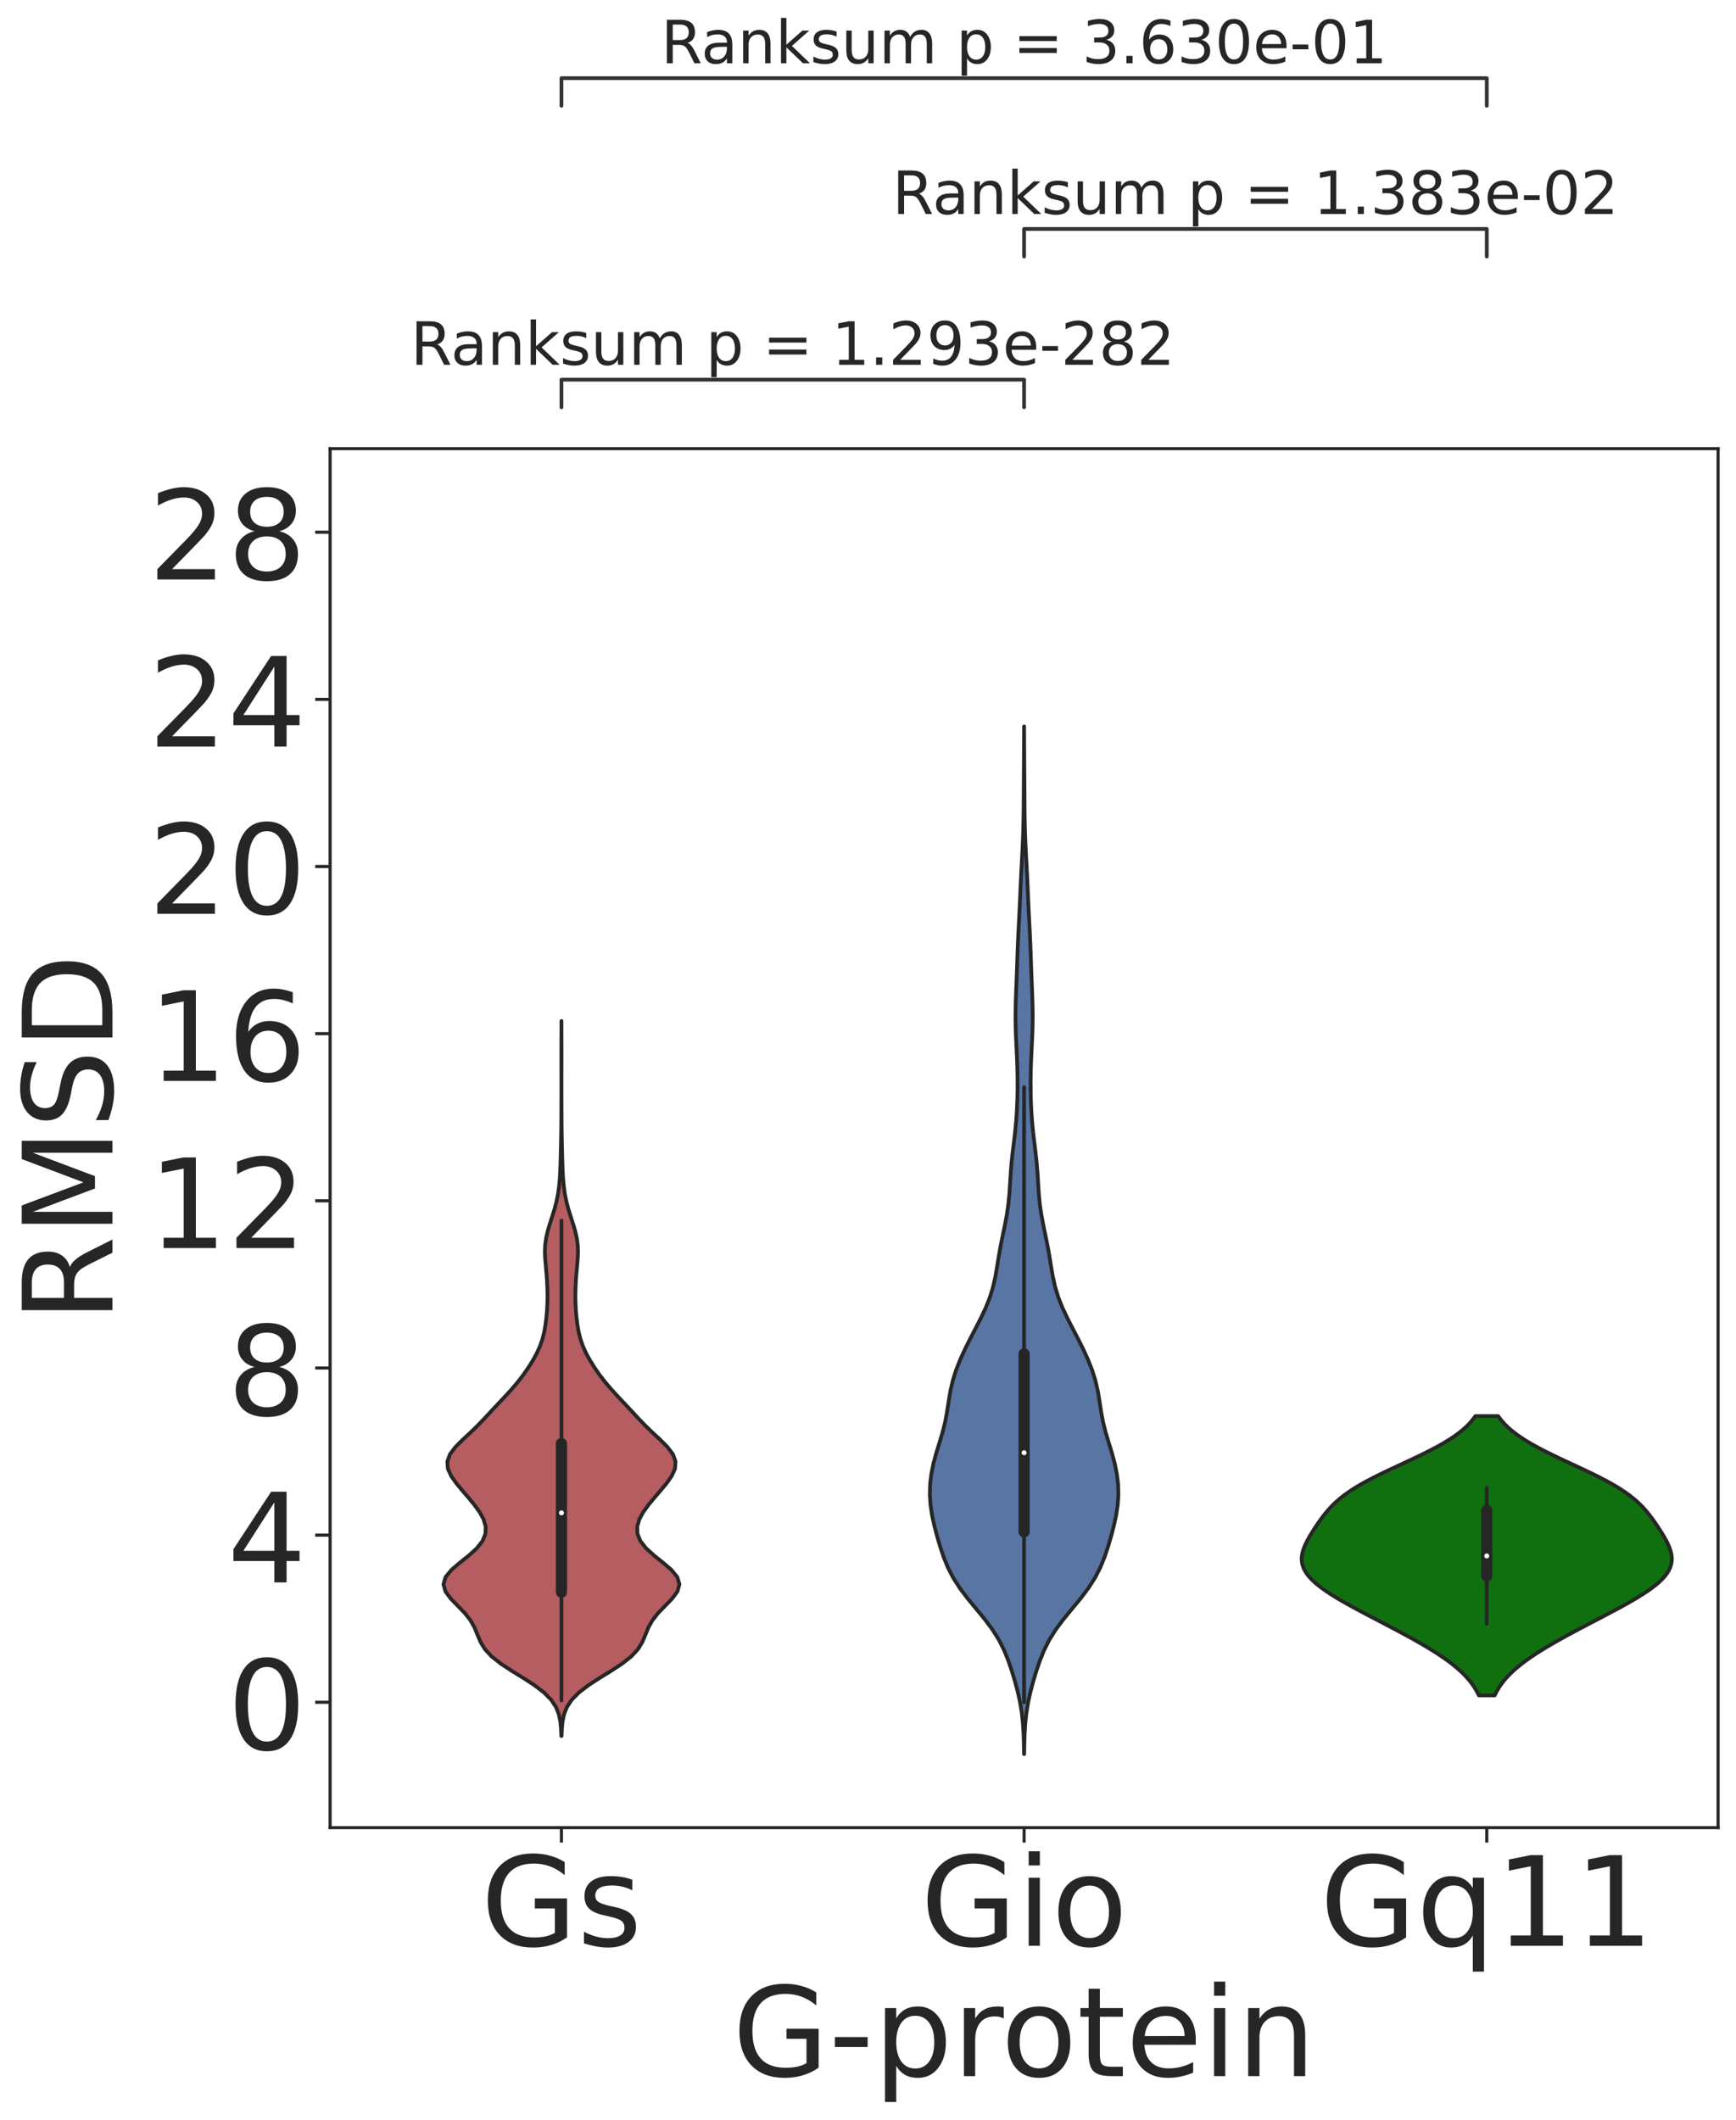 <?xml version="1.0" encoding="utf-8" standalone="no"?>
<!DOCTYPE svg PUBLIC "-//W3C//DTD SVG 1.1//EN"
  "http://www.w3.org/Graphics/SVG/1.1/DTD/svg11.dtd">
<!-- Created with matplotlib (https://matplotlib.org/) -->
<svg height="852.245pt" version="1.1" viewBox="0 0 697.916 852.245" width="697.916pt" xmlns="http://www.w3.org/2000/svg" xmlns:xlink="http://www.w3.org/1999/xlink">
 <defs>
  <style type="text/css">
*{stroke-linecap:butt;stroke-linejoin:round;}
  </style>
 </defs>
 <g id="figure_1">
  <g id="patch_1">
   <path d="M 0 852.245 
L 697.916 852.245 
L 697.916 0 
L 0 0 
z
" style="fill:#ffffff;"/>
  </g>
  <g id="axes_1">
   <g id="patch_2">
    <path d="M 132.716 734.764 
L 690.716 734.764 
L 690.716 180.363 
L 132.716 180.363 
z
" style="fill:#ffffff;"/>
   </g>
   <g id="matplotlib.axis_1">
    <g id="xtick_1">
     <g id="line2d_1">
      <defs>
       <path d="M 0 0 
L 0 6 
" id="m91e4496b83" style="stroke:#262626;stroke-width:1.25;"/>
      </defs>
      <g>
       <use style="fill:#262626;stroke:#262626;stroke-width:1.25;" x="225.716" xlink:href="#m91e4496b83" y="734.764"/>
      </g>
     </g>
     <g id="text_1">
      <!-- Gs -->
      <defs>
       <path d="M 59.516 10.406 
L 59.516 29.984 
L 43.406 29.984 
L 43.406 38.094 
L 69.281 38.094 
L 69.281 6.781 
Q 63.578 2.734 56.688 0.656 
Q 49.812 -1.422 42 -1.422 
Q 24.906 -1.422 15.25 8.562 
Q 5.609 18.562 5.609 36.375 
Q 5.609 54.25 15.25 64.234 
Q 24.906 74.219 42 74.219 
Q 49.125 74.219 55.547 72.453 
Q 61.969 70.703 67.391 67.281 
L 67.391 56.781 
Q 61.922 61.422 55.766 63.766 
Q 49.609 66.109 42.828 66.109 
Q 29.438 66.109 22.719 58.641 
Q 16.016 51.172 16.016 36.375 
Q 16.016 21.625 22.719 14.156 
Q 29.438 6.688 42.828 6.688 
Q 48.047 6.688 52.141 7.594 
Q 56.25 8.5 59.516 10.406 
z
" id="DejaVuSans-71"/>
       <path d="M 44.281 53.078 
L 44.281 44.578 
Q 40.484 46.531 36.375 47.5 
Q 32.281 48.484 27.875 48.484 
Q 21.188 48.484 17.844 46.438 
Q 14.5 44.391 14.5 40.281 
Q 14.5 37.156 16.891 35.375 
Q 19.281 33.594 26.516 31.984 
L 29.594 31.297 
Q 39.156 29.25 43.188 25.516 
Q 47.219 21.781 47.219 15.094 
Q 47.219 7.469 41.188 3.016 
Q 35.156 -1.422 24.609 -1.422 
Q 20.219 -1.422 15.453 -0.562 
Q 10.688 0.297 5.422 2 
L 5.422 11.281 
Q 10.406 8.688 15.234 7.391 
Q 20.062 6.109 24.812 6.109 
Q 31.156 6.109 34.562 8.281 
Q 37.984 10.453 37.984 14.406 
Q 37.984 18.062 35.516 20.016 
Q 33.062 21.969 24.703 23.781 
L 21.578 24.516 
Q 13.234 26.266 9.516 29.906 
Q 5.812 33.547 5.812 39.891 
Q 5.812 47.609 11.281 51.797 
Q 16.75 56 26.812 56 
Q 31.781 56 36.172 55.266 
Q 40.578 54.547 44.281 53.078 
z
" id="DejaVuSans-115"/>
      </defs>
      <g style="fill:#262626;" transform="translate(193.321 782.256)scale(0.5 -0.5)">
       <use xlink:href="#DejaVuSans-71"/>
       <use x="77.49" xlink:href="#DejaVuSans-115"/>
      </g>
     </g>
    </g>
    <g id="xtick_2">
     <g id="line2d_2">
      <g>
       <use style="fill:#262626;stroke:#262626;stroke-width:1.25;" x="411.716" xlink:href="#m91e4496b83" y="734.764"/>
      </g>
     </g>
     <g id="text_2">
      <!-- Gio -->
      <defs>
       <path d="M 9.422 54.688 
L 18.406 54.688 
L 18.406 0 
L 9.422 0 
z
M 9.422 75.984 
L 18.406 75.984 
L 18.406 64.594 
L 9.422 64.594 
z
" id="DejaVuSans-105"/>
       <path d="M 30.609 48.391 
Q 23.391 48.391 19.188 42.75 
Q 14.984 37.109 14.984 27.297 
Q 14.984 17.484 19.156 11.844 
Q 23.344 6.203 30.609 6.203 
Q 37.797 6.203 41.984 11.859 
Q 46.188 17.531 46.188 27.297 
Q 46.188 37.016 41.984 42.703 
Q 37.797 48.391 30.609 48.391 
z
M 30.609 56 
Q 42.328 56 49.016 48.375 
Q 55.719 40.766 55.719 27.297 
Q 55.719 13.875 49.016 6.219 
Q 42.328 -1.422 30.609 -1.422 
Q 18.844 -1.422 12.172 6.219 
Q 5.516 13.875 5.516 27.297 
Q 5.516 40.766 12.172 48.375 
Q 18.844 56 30.609 56 
z
" id="DejaVuSans-111"/>
      </defs>
      <g style="fill:#262626;" transform="translate(370.102 782.256)scale(0.5 -0.5)">
       <use xlink:href="#DejaVuSans-71"/>
       <use x="77.49" xlink:href="#DejaVuSans-105"/>
       <use x="105.273" xlink:href="#DejaVuSans-111"/>
      </g>
     </g>
    </g>
    <g id="xtick_3">
     <g id="line2d_3">
      <g>
       <use style="fill:#262626;stroke:#262626;stroke-width:1.25;" x="597.716" xlink:href="#m91e4496b83" y="734.764"/>
      </g>
     </g>
     <g id="text_3">
      <!-- Gq11 -->
      <defs>
       <path d="M 14.797 27.297 
Q 14.797 17.391 18.875 11.75 
Q 22.953 6.109 30.078 6.109 
Q 37.203 6.109 41.297 11.75 
Q 45.406 17.391 45.406 27.297 
Q 45.406 37.203 41.297 42.844 
Q 37.203 48.484 30.078 48.484 
Q 22.953 48.484 18.875 42.844 
Q 14.797 37.203 14.797 27.297 
z
M 45.406 8.203 
Q 42.578 3.328 38.25 0.953 
Q 33.938 -1.422 27.875 -1.422 
Q 17.969 -1.422 11.734 6.484 
Q 5.516 14.406 5.516 27.297 
Q 5.516 40.188 11.734 48.094 
Q 17.969 56 27.875 56 
Q 33.938 56 38.25 53.625 
Q 42.578 51.266 45.406 46.391 
L 45.406 54.688 
L 54.391 54.688 
L 54.391 -20.797 
L 45.406 -20.797 
z
" id="DejaVuSans-113"/>
       <path d="M 12.406 8.297 
L 28.516 8.297 
L 28.516 63.922 
L 10.984 60.406 
L 10.984 69.391 
L 28.422 72.906 
L 38.281 72.906 
L 38.281 8.297 
L 54.391 8.297 
L 54.391 0 
L 12.406 0 
z
" id="DejaVuSans-49"/>
      </defs>
      <g style="fill:#262626;" transform="translate(530.661 782.256)scale(0.5 -0.5)">
       <use xlink:href="#DejaVuSans-71"/>
       <use x="77.49" xlink:href="#DejaVuSans-113"/>
       <use x="140.967" xlink:href="#DejaVuSans-49"/>
       <use x="204.59" xlink:href="#DejaVuSans-49"/>
      </g>
     </g>
    </g>
    <g id="text_4">
     <!-- G-protein -->
     <defs>
      <path d="M 4.891 31.391 
L 31.203 31.391 
L 31.203 23.391 
L 4.891 23.391 
z
" id="DejaVuSans-45"/>
      <path d="M 18.109 8.203 
L 18.109 -20.797 
L 9.078 -20.797 
L 9.078 54.688 
L 18.109 54.688 
L 18.109 46.391 
Q 20.953 51.266 25.266 53.625 
Q 29.594 56 35.594 56 
Q 45.562 56 51.781 48.094 
Q 58.016 40.188 58.016 27.297 
Q 58.016 14.406 51.781 6.484 
Q 45.562 -1.422 35.594 -1.422 
Q 29.594 -1.422 25.266 0.953 
Q 20.953 3.328 18.109 8.203 
z
M 48.688 27.297 
Q 48.688 37.203 44.609 42.844 
Q 40.531 48.484 33.406 48.484 
Q 26.266 48.484 22.188 42.844 
Q 18.109 37.203 18.109 27.297 
Q 18.109 17.391 22.188 11.75 
Q 26.266 6.109 33.406 6.109 
Q 40.531 6.109 44.609 11.75 
Q 48.688 17.391 48.688 27.297 
z
" id="DejaVuSans-112"/>
      <path d="M 41.109 46.297 
Q 39.594 47.172 37.812 47.578 
Q 36.031 48 33.891 48 
Q 26.266 48 22.188 43.047 
Q 18.109 38.094 18.109 28.812 
L 18.109 0 
L 9.078 0 
L 9.078 54.688 
L 18.109 54.688 
L 18.109 46.188 
Q 20.953 51.172 25.484 53.578 
Q 30.031 56 36.531 56 
Q 37.453 56 38.578 55.875 
Q 39.703 55.766 41.062 55.516 
z
" id="DejaVuSans-114"/>
      <path d="M 18.312 70.219 
L 18.312 54.688 
L 36.812 54.688 
L 36.812 47.703 
L 18.312 47.703 
L 18.312 18.016 
Q 18.312 11.328 20.141 9.422 
Q 21.969 7.516 27.594 7.516 
L 36.812 7.516 
L 36.812 0 
L 27.594 0 
Q 17.188 0 13.234 3.875 
Q 9.281 7.766 9.281 18.016 
L 9.281 47.703 
L 2.688 47.703 
L 2.688 54.688 
L 9.281 54.688 
L 9.281 70.219 
z
" id="DejaVuSans-116"/>
      <path d="M 56.203 29.594 
L 56.203 25.203 
L 14.891 25.203 
Q 15.484 15.922 20.484 11.062 
Q 25.484 6.203 34.422 6.203 
Q 39.594 6.203 44.453 7.469 
Q 49.312 8.734 54.109 11.281 
L 54.109 2.781 
Q 49.266 0.734 44.188 -0.344 
Q 39.109 -1.422 33.891 -1.422 
Q 20.797 -1.422 13.156 6.188 
Q 5.516 13.812 5.516 26.812 
Q 5.516 40.234 12.766 48.109 
Q 20.016 56 32.328 56 
Q 43.359 56 49.781 48.891 
Q 56.203 41.797 56.203 29.594 
z
M 47.219 32.234 
Q 47.125 39.594 43.094 43.984 
Q 39.062 48.391 32.422 48.391 
Q 24.906 48.391 20.391 44.141 
Q 15.875 39.891 15.188 32.172 
z
" id="DejaVuSans-101"/>
      <path d="M 54.891 33.016 
L 54.891 0 
L 45.906 0 
L 45.906 32.719 
Q 45.906 40.484 42.875 44.328 
Q 39.844 48.188 33.797 48.188 
Q 26.516 48.188 22.312 43.547 
Q 18.109 38.922 18.109 30.906 
L 18.109 0 
L 9.078 0 
L 9.078 54.688 
L 18.109 54.688 
L 18.109 46.188 
Q 21.344 51.125 25.703 53.562 
Q 30.078 56 35.797 56 
Q 45.219 56 50.047 50.172 
Q 54.891 44.344 54.891 33.016 
z
" id="DejaVuSans-110"/>
     </defs>
     <g style="fill:#262626;" transform="translate(294.47 834.646)scale(0.5 -0.5)">
      <use xlink:href="#DejaVuSans-71"/>
      <use x="77.49" xlink:href="#DejaVuSans-45"/>
      <use x="113.574" xlink:href="#DejaVuSans-112"/>
      <use x="177.051" xlink:href="#DejaVuSans-114"/>
      <use x="215.914" xlink:href="#DejaVuSans-111"/>
      <use x="277.096" xlink:href="#DejaVuSans-116"/>
      <use x="316.305" xlink:href="#DejaVuSans-101"/>
      <use x="377.828" xlink:href="#DejaVuSans-105"/>
      <use x="405.611" xlink:href="#DejaVuSans-110"/>
     </g>
    </g>
   </g>
   <g id="matplotlib.axis_2">
    <g id="ytick_1">
     <g id="line2d_4">
      <defs>
       <path d="M 0 0 
L -6 0 
" id="m9c757f2144" style="stroke:#262626;stroke-width:1.25;"/>
      </defs>
      <g>
       <use style="fill:#262626;stroke:#262626;stroke-width:1.25;" x="132.716" xlink:href="#m9c757f2144" y="684.364"/>
      </g>
     </g>
     <g id="text_5">
      <!-- 0 -->
      <defs>
       <path d="M 31.781 66.406 
Q 24.172 66.406 20.328 58.906 
Q 16.5 51.422 16.5 36.375 
Q 16.5 21.391 20.328 13.891 
Q 24.172 6.391 31.781 6.391 
Q 39.453 6.391 43.281 13.891 
Q 47.125 21.391 47.125 36.375 
Q 47.125 51.422 43.281 58.906 
Q 39.453 66.406 31.781 66.406 
z
M 31.781 74.219 
Q 44.047 74.219 50.516 64.516 
Q 56.984 54.828 56.984 36.375 
Q 56.984 17.969 50.516 8.266 
Q 44.047 -1.422 31.781 -1.422 
Q 19.531 -1.422 13.062 8.266 
Q 6.594 17.969 6.594 36.375 
Q 6.594 54.828 13.062 64.516 
Q 19.531 74.219 31.781 74.219 
z
" id="DejaVuSans-48"/>
      </defs>
      <g style="fill:#262626;" transform="translate(91.403 703.36)scale(0.5 -0.5)">
       <use xlink:href="#DejaVuSans-48"/>
      </g>
     </g>
    </g>
    <g id="ytick_2">
     <g id="line2d_5">
      <g>
       <use style="fill:#262626;stroke:#262626;stroke-width:1.25;" x="132.716" xlink:href="#m9c757f2144" y="617.163"/>
      </g>
     </g>
     <g id="text_6">
      <!-- 4 -->
      <defs>
       <path d="M 37.797 64.312 
L 12.891 25.391 
L 37.797 25.391 
z
M 35.203 72.906 
L 47.609 72.906 
L 47.609 25.391 
L 58.016 25.391 
L 58.016 17.188 
L 47.609 17.188 
L 47.609 0 
L 37.797 0 
L 37.797 17.188 
L 4.891 17.188 
L 4.891 26.703 
z
" id="DejaVuSans-52"/>
      </defs>
      <g style="fill:#262626;" transform="translate(91.403 636.16)scale(0.5 -0.5)">
       <use xlink:href="#DejaVuSans-52"/>
      </g>
     </g>
    </g>
    <g id="ytick_3">
     <g id="line2d_6">
      <g>
       <use style="fill:#262626;stroke:#262626;stroke-width:1.25;" x="132.716" xlink:href="#m9c757f2144" y="549.963"/>
      </g>
     </g>
     <g id="text_7">
      <!-- 8 -->
      <defs>
       <path d="M 31.781 34.625 
Q 24.75 34.625 20.719 30.859 
Q 16.703 27.094 16.703 20.516 
Q 16.703 13.922 20.719 10.156 
Q 24.75 6.391 31.781 6.391 
Q 38.812 6.391 42.859 10.172 
Q 46.922 13.969 46.922 20.516 
Q 46.922 27.094 42.891 30.859 
Q 38.875 34.625 31.781 34.625 
z
M 21.922 38.812 
Q 15.578 40.375 12.031 44.719 
Q 8.5 49.078 8.5 55.328 
Q 8.5 64.062 14.719 69.141 
Q 20.953 74.219 31.781 74.219 
Q 42.672 74.219 48.875 69.141 
Q 55.078 64.062 55.078 55.328 
Q 55.078 49.078 51.531 44.719 
Q 48 40.375 41.703 38.812 
Q 48.828 37.156 52.797 32.312 
Q 56.781 27.484 56.781 20.516 
Q 56.781 9.906 50.312 4.234 
Q 43.844 -1.422 31.781 -1.422 
Q 19.734 -1.422 13.25 4.234 
Q 6.781 9.906 6.781 20.516 
Q 6.781 27.484 10.781 32.312 
Q 14.797 37.156 21.922 38.812 
z
M 18.312 54.391 
Q 18.312 48.734 21.844 45.562 
Q 25.391 42.391 31.781 42.391 
Q 38.141 42.391 41.719 45.562 
Q 45.312 48.734 45.312 54.391 
Q 45.312 60.062 41.719 63.234 
Q 38.141 66.406 31.781 66.406 
Q 25.391 66.406 21.844 63.234 
Q 18.312 60.062 18.312 54.391 
z
" id="DejaVuSans-56"/>
      </defs>
      <g style="fill:#262626;" transform="translate(91.403 568.96)scale(0.5 -0.5)">
       <use xlink:href="#DejaVuSans-56"/>
      </g>
     </g>
    </g>
    <g id="ytick_4">
     <g id="line2d_7">
      <g>
       <use style="fill:#262626;stroke:#262626;stroke-width:1.25;" x="132.716" xlink:href="#m9c757f2144" y="482.764"/>
      </g>
     </g>
     <g id="text_8">
      <!-- 12 -->
      <defs>
       <path d="M 19.188 8.297 
L 53.609 8.297 
L 53.609 0 
L 7.328 0 
L 7.328 8.297 
Q 12.938 14.109 22.625 23.891 
Q 32.328 33.688 34.812 36.531 
Q 39.547 41.844 41.422 45.531 
Q 43.312 49.219 43.312 52.781 
Q 43.312 58.594 39.234 62.25 
Q 35.156 65.922 28.609 65.922 
Q 23.969 65.922 18.812 64.312 
Q 13.672 62.703 7.812 59.422 
L 7.812 69.391 
Q 13.766 71.781 18.938 73 
Q 24.125 74.219 28.422 74.219 
Q 39.75 74.219 46.484 68.547 
Q 53.219 62.891 53.219 53.422 
Q 53.219 48.922 51.531 44.891 
Q 49.859 40.875 45.406 35.406 
Q 44.188 33.984 37.641 27.219 
Q 31.109 20.453 19.188 8.297 
z
" id="DejaVuSans-50"/>
      </defs>
      <g style="fill:#262626;" transform="translate(59.591 501.76)scale(0.5 -0.5)">
       <use xlink:href="#DejaVuSans-49"/>
       <use x="63.623" xlink:href="#DejaVuSans-50"/>
      </g>
     </g>
    </g>
    <g id="ytick_5">
     <g id="line2d_8">
      <g>
       <use style="fill:#262626;stroke:#262626;stroke-width:1.25;" x="132.716" xlink:href="#m9c757f2144" y="415.563"/>
      </g>
     </g>
     <g id="text_9">
      <!-- 16 -->
      <defs>
       <path d="M 33.016 40.375 
Q 26.375 40.375 22.484 35.828 
Q 18.609 31.297 18.609 23.391 
Q 18.609 15.531 22.484 10.953 
Q 26.375 6.391 33.016 6.391 
Q 39.656 6.391 43.531 10.953 
Q 47.406 15.531 47.406 23.391 
Q 47.406 31.297 43.531 35.828 
Q 39.656 40.375 33.016 40.375 
z
M 52.594 71.297 
L 52.594 62.312 
Q 48.875 64.062 45.094 64.984 
Q 41.312 65.922 37.594 65.922 
Q 27.828 65.922 22.672 59.328 
Q 17.531 52.734 16.797 39.406 
Q 19.672 43.656 24.016 45.922 
Q 28.375 48.188 33.594 48.188 
Q 44.578 48.188 50.953 41.516 
Q 57.328 34.859 57.328 23.391 
Q 57.328 12.156 50.688 5.359 
Q 44.047 -1.422 33.016 -1.422 
Q 20.359 -1.422 13.672 8.266 
Q 6.984 17.969 6.984 36.375 
Q 6.984 53.656 15.188 63.938 
Q 23.391 74.219 37.203 74.219 
Q 40.922 74.219 44.703 73.484 
Q 48.484 72.75 52.594 71.297 
z
" id="DejaVuSans-54"/>
      </defs>
      <g style="fill:#262626;" transform="translate(59.591 434.56)scale(0.5 -0.5)">
       <use xlink:href="#DejaVuSans-49"/>
       <use x="63.623" xlink:href="#DejaVuSans-54"/>
      </g>
     </g>
    </g>
    <g id="ytick_6">
     <g id="line2d_9">
      <g>
       <use style="fill:#262626;stroke:#262626;stroke-width:1.25;" x="132.716" xlink:href="#m9c757f2144" y="348.363"/>
      </g>
     </g>
     <g id="text_10">
      <!-- 20 -->
      <g style="fill:#262626;" transform="translate(59.591 367.36)scale(0.5 -0.5)">
       <use xlink:href="#DejaVuSans-50"/>
       <use x="63.623" xlink:href="#DejaVuSans-48"/>
      </g>
     </g>
    </g>
    <g id="ytick_7">
     <g id="line2d_10">
      <g>
       <use style="fill:#262626;stroke:#262626;stroke-width:1.25;" x="132.716" xlink:href="#m9c757f2144" y="281.163"/>
      </g>
     </g>
     <g id="text_11">
      <!-- 24 -->
      <g style="fill:#262626;" transform="translate(59.591 300.16)scale(0.5 -0.5)">
       <use xlink:href="#DejaVuSans-50"/>
       <use x="63.623" xlink:href="#DejaVuSans-52"/>
      </g>
     </g>
    </g>
    <g id="ytick_8">
     <g id="line2d_11">
      <g>
       <use style="fill:#262626;stroke:#262626;stroke-width:1.25;" x="132.716" xlink:href="#m9c757f2144" y="213.964"/>
      </g>
     </g>
     <g id="text_12">
      <!-- 28 -->
      <g style="fill:#262626;" transform="translate(59.591 232.96)scale(0.5 -0.5)">
       <use xlink:href="#DejaVuSans-50"/>
       <use x="63.623" xlink:href="#DejaVuSans-56"/>
      </g>
     </g>
    </g>
    <g id="text_13">
     <!-- RMSD -->
     <defs>
      <path d="M 44.391 34.188 
Q 47.562 33.109 50.562 29.594 
Q 53.562 26.078 56.594 19.922 
L 66.609 0 
L 56 0 
L 46.688 18.703 
Q 43.062 26.031 39.672 28.422 
Q 36.281 30.812 30.422 30.812 
L 19.672 30.812 
L 19.672 0 
L 9.812 0 
L 9.812 72.906 
L 32.078 72.906 
Q 44.578 72.906 50.734 67.672 
Q 56.891 62.453 56.891 51.906 
Q 56.891 45.016 53.688 40.469 
Q 50.484 35.938 44.391 34.188 
z
M 19.672 64.797 
L 19.672 38.922 
L 32.078 38.922 
Q 39.203 38.922 42.844 42.219 
Q 46.484 45.516 46.484 51.906 
Q 46.484 58.297 42.844 61.547 
Q 39.203 64.797 32.078 64.797 
z
" id="DejaVuSans-82"/>
      <path d="M 9.812 72.906 
L 24.516 72.906 
L 43.109 23.297 
L 61.812 72.906 
L 76.516 72.906 
L 76.516 0 
L 66.891 0 
L 66.891 64.016 
L 48.094 14.016 
L 38.188 14.016 
L 19.391 64.016 
L 19.391 0 
L 9.812 0 
z
" id="DejaVuSans-77"/>
      <path d="M 53.516 70.516 
L 53.516 60.891 
Q 47.906 63.578 42.922 64.891 
Q 37.938 66.219 33.297 66.219 
Q 25.25 66.219 20.875 63.094 
Q 16.5 59.969 16.5 54.203 
Q 16.5 49.359 19.406 46.891 
Q 22.312 44.438 30.422 42.922 
L 36.375 41.703 
Q 47.406 39.594 52.656 34.297 
Q 57.906 29 57.906 20.125 
Q 57.906 9.516 50.797 4.047 
Q 43.703 -1.422 29.984 -1.422 
Q 24.812 -1.422 18.969 -0.25 
Q 13.141 0.922 6.891 3.219 
L 6.891 13.375 
Q 12.891 10.016 18.656 8.297 
Q 24.422 6.594 29.984 6.594 
Q 38.422 6.594 43.016 9.906 
Q 47.609 13.234 47.609 19.391 
Q 47.609 24.75 44.312 27.781 
Q 41.016 30.812 33.5 32.328 
L 27.484 33.5 
Q 16.453 35.688 11.516 40.375 
Q 6.594 45.062 6.594 53.422 
Q 6.594 63.094 13.406 68.656 
Q 20.219 74.219 32.172 74.219 
Q 37.312 74.219 42.625 73.281 
Q 47.953 72.359 53.516 70.516 
z
" id="DejaVuSans-83"/>
      <path d="M 19.672 64.797 
L 19.672 8.109 
L 31.594 8.109 
Q 46.688 8.109 53.688 14.938 
Q 60.688 21.781 60.688 36.531 
Q 60.688 51.172 53.688 57.984 
Q 46.688 64.797 31.594 64.797 
z
M 9.812 72.906 
L 30.078 72.906 
Q 51.266 72.906 61.172 64.094 
Q 71.094 55.281 71.094 36.531 
Q 71.094 17.672 61.125 8.828 
Q 51.172 0 30.078 0 
L 9.812 0 
z
" id="DejaVuSans-68"/>
     </defs>
     <g style="fill:#262626;" transform="translate(45.192 531.626)rotate(-90)scale(0.5 -0.5)">
      <use xlink:href="#DejaVuSans-82"/>
      <use x="69.482" xlink:href="#DejaVuSans-77"/>
      <use x="155.762" xlink:href="#DejaVuSans-83"/>
      <use x="219.238" xlink:href="#DejaVuSans-68"/>
     </g>
    </g>
   </g>
   <g id="PolyCollection_1">
    <defs>
     <path d="M 225.772 -154.334 
L 225.659 -154.334 
L 225.546 -157.238 
L 225.268 -160.141 
L 224.666 -163.045 
L 223.521 -165.948 
L 221.601 -168.852 
L 218.748 -171.755 
L 214.974 -174.659 
L 210.515 -177.562 
L 205.806 -180.465 
L 201.375 -183.369 
L 197.687 -186.272 
L 194.985 -189.176 
L 193.198 -192.079 
L 191.97 -194.983 
L 190.787 -197.886 
L 189.174 -200.79 
L 186.898 -203.693 
L 184.09 -206.597 
L 181.253 -209.5 
L 179.098 -212.403 
L 178.277 -215.307 
L 179.122 -218.21 
L 181.504 -221.114 
L 184.883 -224.017 
L 188.517 -226.921 
L 191.705 -229.824 
L 193.981 -232.728 
L 195.152 -235.631 
L 195.243 -238.535 
L 194.399 -241.438 
L 192.819 -244.341 
L 190.723 -247.245 
L 188.326 -250.148 
L 185.823 -253.052 
L 183.415 -255.955 
L 181.376 -258.859 
L 180.066 -261.762 
L 179.842 -264.666 
L 180.882 -267.569 
L 183.054 -270.473 
L 185.951 -273.376 
L 189.073 -276.279 
L 192.072 -279.183 
L 194.862 -282.086 
L 197.553 -284.99 
L 200.268 -287.893 
L 203.009 -290.797 
L 205.672 -293.7 
L 208.143 -296.604 
L 210.379 -299.507 
L 212.397 -302.411 
L 214.214 -305.314 
L 215.805 -308.217 
L 217.116 -311.121 
L 218.114 -314.024 
L 218.824 -316.928 
L 219.319 -319.831 
L 219.673 -322.735 
L 219.921 -325.638 
L 220.067 -328.542 
L 220.107 -331.445 
L 220.05 -334.349 
L 219.911 -337.252 
L 219.7 -340.155 
L 219.44 -343.059 
L 219.193 -345.962 
L 219.068 -348.866 
L 219.174 -351.769 
L 219.576 -354.673 
L 220.256 -357.576 
L 221.126 -360.48 
L 222.065 -363.383 
L 222.955 -366.286 
L 223.714 -369.19 
L 224.304 -372.093 
L 224.727 -374.997 
L 225.009 -377.9 
L 225.187 -380.804 
L 225.301 -383.707 
L 225.386 -386.611 
L 225.461 -389.514 
L 225.53 -392.418 
L 225.587 -395.321 
L 225.627 -398.224 
L 225.652 -401.128 
L 225.667 -404.031 
L 225.678 -406.935 
L 225.688 -409.838 
L 225.695 -412.742 
L 225.698 -415.645 
L 225.695 -418.549 
L 225.688 -421.452 
L 225.682 -424.356 
L 225.679 -427.259 
L 225.681 -430.162 
L 225.689 -433.066 
L 225.697 -435.969 
L 225.705 -438.873 
L 225.711 -441.776 
L 225.721 -441.776 
L 225.721 -441.776 
L 225.726 -438.873 
L 225.734 -435.969 
L 225.743 -433.066 
L 225.75 -430.162 
L 225.752 -427.259 
L 225.749 -424.356 
L 225.743 -421.452 
L 225.736 -418.549 
L 225.733 -415.645 
L 225.736 -412.742 
L 225.743 -409.838 
L 225.753 -406.935 
L 225.764 -404.031 
L 225.779 -401.128 
L 225.804 -398.224 
L 225.845 -395.321 
L 225.902 -392.418 
L 225.97 -389.514 
L 226.045 -386.611 
L 226.13 -383.707 
L 226.244 -380.804 
L 226.422 -377.9 
L 226.704 -374.997 
L 227.127 -372.093 
L 227.717 -369.19 
L 228.476 -366.286 
L 229.366 -363.383 
L 230.305 -360.48 
L 231.176 -357.576 
L 231.855 -354.673 
L 232.257 -351.769 
L 232.363 -348.866 
L 232.238 -345.962 
L 231.992 -343.059 
L 231.731 -340.155 
L 231.52 -337.252 
L 231.381 -334.349 
L 231.325 -331.445 
L 231.365 -328.542 
L 231.51 -325.638 
L 231.758 -322.735 
L 232.112 -319.831 
L 232.607 -316.928 
L 233.317 -314.024 
L 234.315 -311.121 
L 235.626 -308.217 
L 237.217 -305.314 
L 239.035 -302.411 
L 241.052 -299.507 
L 243.288 -296.604 
L 245.759 -293.7 
L 248.422 -290.797 
L 251.164 -287.893 
L 253.878 -284.99 
L 256.569 -282.086 
L 259.359 -279.183 
L 262.358 -276.279 
L 265.481 -273.376 
L 268.377 -270.473 
L 270.55 -267.569 
L 271.589 -264.666 
L 271.365 -261.762 
L 270.055 -258.859 
L 268.016 -255.955 
L 265.609 -253.052 
L 263.105 -250.148 
L 260.708 -247.245 
L 258.612 -244.341 
L 257.032 -241.438 
L 256.188 -238.535 
L 256.279 -235.631 
L 257.451 -232.728 
L 259.726 -229.824 
L 262.915 -226.921 
L 266.548 -224.017 
L 269.928 -221.114 
L 272.309 -218.21 
L 273.154 -215.307 
L 272.334 -212.403 
L 270.178 -209.5 
L 267.341 -206.597 
L 264.534 -203.693 
L 262.257 -200.79 
L 260.645 -197.886 
L 259.461 -194.983 
L 258.233 -192.079 
L 256.447 -189.176 
L 253.744 -186.272 
L 250.056 -183.369 
L 245.625 -180.465 
L 240.916 -177.562 
L 236.457 -174.659 
L 232.683 -171.755 
L 229.83 -168.852 
L 227.91 -165.948 
L 226.765 -163.045 
L 226.163 -160.141 
L 225.885 -157.238 
L 225.772 -154.334 
z
" id="m83e4a1cc0f" style="stroke:#262626;stroke-width:1.5;"/>
    </defs>
    <g clip-path="url(#p9d5fae94d7)">
     <use style="fill:#b55d60;stroke:#262626;stroke-width:1.5;" x="0" xlink:href="#m83e4a1cc0f" y="852.245"/>
    </g>
   </g>
   <g id="PolyCollection_2">
    <defs>
     <path d="M 411.749 -147.057 
L 411.682 -147.057 
L 411.622 -151.23 
L 411.488 -155.403 
L 411.223 -159.577 
L 410.767 -163.75 
L 410.079 -167.923 
L 409.16 -172.096 
L 408.05 -176.269 
L 406.791 -180.442 
L 405.369 -184.616 
L 403.686 -188.789 
L 401.591 -192.962 
L 398.973 -197.135 
L 395.853 -201.308 
L 392.421 -205.481 
L 388.979 -209.654 
L 385.827 -213.828 
L 383.162 -218.001 
L 381.029 -222.174 
L 379.339 -226.347 
L 377.944 -230.52 
L 376.719 -234.693 
L 375.626 -238.867 
L 374.715 -243.04 
L 374.082 -247.213 
L 373.809 -251.386 
L 373.926 -255.559 
L 374.426 -259.732 
L 375.273 -263.905 
L 376.402 -268.079 
L 377.686 -272.252 
L 378.938 -276.425 
L 379.982 -280.598 
L 380.762 -284.771 
L 381.395 -288.944 
L 382.098 -293.118 
L 383.065 -297.291 
L 384.381 -301.464 
L 386.026 -305.637 
L 387.93 -309.81 
L 390.014 -313.983 
L 392.186 -318.156 
L 394.328 -322.33 
L 396.296 -326.503 
L 397.954 -330.676 
L 399.232 -334.849 
L 400.165 -339.022 
L 400.883 -343.195 
L 401.556 -347.369 
L 402.307 -351.542 
L 403.155 -355.715 
L 404.026 -359.888 
L 404.803 -364.061 
L 405.399 -368.234 
L 405.799 -372.407 
L 406.072 -376.581 
L 406.332 -380.754 
L 406.674 -384.927 
L 407.125 -389.1 
L 407.636 -393.273 
L 408.127 -397.446 
L 408.528 -401.62 
L 408.814 -405.793 
L 408.992 -409.966 
L 409.079 -414.139 
L 409.085 -418.312 
L 409.012 -422.485 
L 408.864 -426.658 
L 408.667 -430.832 
L 408.465 -435.005 
L 408.314 -439.178 
L 408.255 -443.351 
L 408.299 -447.524 
L 408.425 -451.697 
L 408.589 -455.871 
L 408.753 -460.044 
L 408.901 -464.217 
L 409.043 -468.39 
L 409.2 -472.563 
L 409.386 -476.736 
L 409.597 -480.909 
L 409.811 -485.083 
L 410.01 -489.256 
L 410.194 -493.429 
L 410.379 -497.602 
L 410.581 -501.775 
L 410.802 -505.948 
L 411.024 -510.122 
L 411.22 -514.295 
L 411.368 -518.468 
L 411.464 -522.641 
L 411.518 -526.814 
L 411.548 -530.987 
L 411.571 -535.16 
L 411.596 -539.334 
L 411.625 -543.507 
L 411.655 -547.68 
L 411.679 -551.853 
L 411.697 -556.026 
L 411.707 -560.199 
L 411.724 -560.199 
L 411.724 -560.199 
L 411.734 -556.026 
L 411.752 -551.853 
L 411.777 -547.68 
L 411.806 -543.507 
L 411.835 -539.334 
L 411.86 -535.16 
L 411.883 -530.987 
L 411.913 -526.814 
L 411.968 -522.641 
L 412.063 -518.468 
L 412.211 -514.295 
L 412.407 -510.122 
L 412.629 -505.948 
L 412.851 -501.775 
L 413.052 -497.602 
L 413.237 -493.429 
L 413.421 -489.256 
L 413.621 -485.083 
L 413.835 -480.909 
L 414.045 -476.736 
L 414.231 -472.563 
L 414.389 -468.39 
L 414.53 -464.217 
L 414.678 -460.044 
L 414.842 -455.871 
L 415.006 -451.697 
L 415.132 -447.524 
L 415.177 -443.351 
L 415.117 -439.178 
L 414.966 -435.005 
L 414.764 -430.832 
L 414.567 -426.658 
L 414.419 -422.485 
L 414.346 -418.312 
L 414.352 -414.139 
L 414.44 -409.966 
L 414.617 -405.793 
L 414.903 -401.62 
L 415.304 -397.446 
L 415.795 -393.273 
L 416.307 -389.1 
L 416.757 -384.927 
L 417.099 -380.754 
L 417.359 -376.581 
L 417.632 -372.407 
L 418.033 -368.234 
L 418.629 -364.061 
L 419.406 -359.888 
L 420.276 -355.715 
L 421.124 -351.542 
L 421.875 -347.369 
L 422.548 -343.195 
L 423.267 -339.022 
L 424.199 -334.849 
L 425.477 -330.676 
L 427.136 -326.503 
L 429.103 -322.33 
L 431.245 -318.156 
L 433.418 -313.983 
L 435.501 -309.81 
L 437.405 -305.637 
L 439.05 -301.464 
L 440.366 -297.291 
L 441.334 -293.118 
L 442.036 -288.944 
L 442.669 -284.771 
L 443.45 -280.598 
L 444.494 -276.425 
L 445.745 -272.252 
L 447.029 -268.079 
L 448.158 -263.905 
L 449.005 -259.732 
L 449.505 -255.559 
L 449.623 -251.386 
L 449.349 -247.213 
L 448.716 -243.04 
L 447.806 -238.867 
L 446.712 -234.693 
L 445.488 -230.52 
L 444.092 -226.347 
L 442.403 -222.174 
L 440.269 -218.001 
L 437.605 -213.828 
L 434.453 -209.654 
L 431.01 -205.481 
L 427.578 -201.308 
L 424.458 -197.135 
L 421.84 -192.962 
L 419.745 -188.789 
L 418.062 -184.616 
L 416.64 -180.442 
L 415.381 -176.269 
L 414.271 -172.096 
L 413.352 -167.923 
L 412.664 -163.75 
L 412.209 -159.577 
L 411.944 -155.403 
L 411.809 -151.23 
L 411.749 -147.057 
z
" id="m478f500d57" style="stroke:#262626;stroke-width:1.5;"/>
    </defs>
    <g clip-path="url(#p9d5fae94d7)">
     <use style="fill:#5875a4;stroke:#262626;stroke-width:1.5;" x="0" xlink:href="#m478f500d57" y="852.245"/>
    </g>
   </g>
   <g id="PolyCollection_3">
    <defs>
     <path d="M 600.901 -170.637 
L 594.53 -170.637 
L 593.978 -171.771 
L 593.354 -172.905 
L 592.654 -174.04 
L 591.875 -175.174 
L 591.011 -176.308 
L 590.061 -177.443 
L 589.022 -178.577 
L 587.893 -179.711 
L 586.673 -180.846 
L 585.363 -181.98 
L 583.965 -183.114 
L 582.479 -184.249 
L 580.911 -185.383 
L 579.262 -186.517 
L 577.539 -187.652 
L 575.746 -188.786 
L 573.889 -189.92 
L 571.973 -191.055 
L 570.004 -192.189 
L 567.988 -193.323 
L 565.933 -194.458 
L 563.842 -195.592 
L 561.724 -196.726 
L 559.583 -197.861 
L 557.425 -198.995 
L 555.258 -200.129 
L 553.087 -201.264 
L 550.92 -202.398 
L 548.763 -203.532 
L 546.626 -204.667 
L 544.517 -205.801 
L 542.447 -206.935 
L 540.424 -208.07 
L 538.461 -209.204 
L 536.571 -210.338 
L 534.764 -211.472 
L 533.054 -212.607 
L 531.453 -213.741 
L 529.973 -214.875 
L 528.624 -216.01 
L 527.418 -217.144 
L 526.36 -218.278 
L 525.458 -219.413 
L 524.715 -220.547 
L 524.132 -221.681 
L 523.708 -222.816 
L 523.438 -223.95 
L 523.316 -225.084 
L 523.332 -226.219 
L 523.476 -227.353 
L 523.734 -228.487 
L 524.094 -229.622 
L 524.542 -230.756 
L 525.062 -231.89 
L 525.642 -233.025 
L 526.27 -234.159 
L 526.936 -235.293 
L 527.632 -236.428 
L 528.352 -237.562 
L 529.095 -238.696 
L 529.861 -239.831 
L 530.653 -240.965 
L 531.477 -242.099 
L 532.341 -243.234 
L 533.256 -244.368 
L 534.233 -245.502 
L 535.283 -246.637 
L 536.42 -247.771 
L 537.653 -248.905 
L 538.994 -250.04 
L 540.45 -251.174 
L 542.026 -252.308 
L 543.726 -253.443 
L 545.549 -254.577 
L 547.492 -255.711 
L 549.548 -256.845 
L 551.707 -257.98 
L 553.955 -259.114 
L 556.279 -260.248 
L 558.66 -261.383 
L 561.079 -262.517 
L 563.517 -263.651 
L 565.954 -264.786 
L 568.368 -265.92 
L 570.741 -267.054 
L 573.055 -268.189 
L 575.292 -269.323 
L 577.438 -270.457 
L 579.48 -271.592 
L 581.409 -272.726 
L 583.216 -273.86 
L 584.897 -274.995 
L 586.447 -276.129 
L 587.868 -277.263 
L 589.159 -278.398 
L 590.325 -279.532 
L 591.369 -280.666 
L 592.298 -281.801 
L 593.118 -282.935 
L 602.313 -282.935 
L 602.313 -282.935 
L 603.133 -281.801 
L 604.062 -280.666 
L 605.106 -279.532 
L 606.272 -278.398 
L 607.563 -277.263 
L 608.984 -276.129 
L 610.535 -274.995 
L 612.215 -273.86 
L 614.022 -272.726 
L 615.951 -271.592 
L 617.994 -270.457 
L 620.14 -269.323 
L 622.377 -268.189 
L 624.69 -267.054 
L 627.063 -265.92 
L 629.478 -264.786 
L 631.914 -263.651 
L 634.352 -262.517 
L 636.771 -261.383 
L 639.152 -260.248 
L 641.476 -259.114 
L 643.725 -257.98 
L 645.883 -256.845 
L 647.939 -255.711 
L 649.882 -254.577 
L 651.705 -253.443 
L 653.405 -252.308 
L 654.981 -251.174 
L 656.437 -250.04 
L 657.778 -248.905 
L 659.011 -247.771 
L 660.148 -246.637 
L 661.199 -245.502 
L 662.175 -244.368 
L 663.09 -243.234 
L 663.955 -242.099 
L 664.779 -240.965 
L 665.571 -239.831 
L 666.336 -238.696 
L 667.079 -237.562 
L 667.8 -236.428 
L 668.495 -235.293 
L 669.161 -234.159 
L 669.789 -233.025 
L 670.369 -231.89 
L 670.89 -230.756 
L 671.337 -229.622 
L 671.697 -228.487 
L 671.956 -227.353 
L 672.099 -226.219 
L 672.116 -225.084 
L 671.993 -223.95 
L 671.723 -222.816 
L 671.299 -221.681 
L 670.716 -220.547 
L 669.973 -219.413 
L 669.071 -218.278 
L 668.014 -217.144 
L 666.807 -216.01 
L 665.458 -214.875 
L 663.978 -213.741 
L 662.377 -212.607 
L 660.667 -211.472 
L 658.861 -210.338 
L 656.97 -209.204 
L 655.007 -208.07 
L 652.985 -206.935 
L 650.914 -205.801 
L 648.805 -204.667 
L 646.668 -203.532 
L 644.512 -202.398 
L 642.344 -201.264 
L 640.173 -200.129 
L 638.006 -198.995 
L 635.849 -197.861 
L 633.708 -196.726 
L 631.589 -195.592 
L 629.499 -194.458 
L 627.443 -193.323 
L 625.427 -192.189 
L 623.459 -191.055 
L 621.543 -189.92 
L 619.685 -188.786 
L 617.892 -187.652 
L 616.169 -186.517 
L 614.521 -185.383 
L 612.952 -184.249 
L 611.467 -183.114 
L 610.068 -181.98 
L 608.758 -180.846 
L 607.538 -179.711 
L 606.409 -178.577 
L 605.37 -177.443 
L 604.42 -176.308 
L 603.557 -175.174 
L 602.777 -174.04 
L 602.077 -172.905 
L 601.453 -171.771 
L 600.901 -170.637 
z
" id="mb2840a8162" style="stroke:#262626;stroke-width:1.5;"/>
    </defs>
    <g clip-path="url(#p9d5fae94d7)">
     <use style="fill:#107010;stroke:#262626;stroke-width:1.5;" x="0" xlink:href="#mb2840a8162" y="852.245"/>
    </g>
   </g>
   <g id="line2d_12">
    <path clip-path="url(#p9d5fae94d7)" d="M 225.716 683.624 
L 225.716 490.696 
" style="fill:none;stroke:#262626;stroke-linecap:round;stroke-width:1.5;"/>
   </g>
   <g id="line2d_13">
    <path clip-path="url(#p9d5fae94d7)" d="M 225.716 640.083 
L 225.716 580.325 
" style="fill:none;stroke:#262626;stroke-linecap:round;stroke-width:4.5;"/>
   </g>
   <g id="line2d_14">
    <path clip-path="url(#p9d5fae94d7)" d="M 411.716 684.364 
L 411.716 437.043 
" style="fill:none;stroke:#262626;stroke-linecap:round;stroke-width:1.5;"/>
   </g>
   <g id="line2d_15">
    <path clip-path="url(#p9d5fae94d7)" d="M 411.716 615.817 
L 411.716 544.262 
" style="fill:none;stroke:#262626;stroke-linecap:round;stroke-width:4.5;"/>
   </g>
   <g id="line2d_16">
    <path clip-path="url(#p9d5fae94d7)" d="M 597.716 652.829 
L 597.716 598.088 
" style="fill:none;stroke:#262626;stroke-linecap:round;stroke-width:1.5;"/>
   </g>
   <g id="line2d_17">
    <path clip-path="url(#p9d5fae94d7)" d="M 597.716 633.656 
L 597.716 607.201 
" style="fill:none;stroke:#262626;stroke-linecap:round;stroke-width:4.5;"/>
   </g>
   <g id="line2d_18">
    <path d="M 225.716 163.732 
L 225.716 152.643 
L 411.716 152.643 
L 411.716 163.732 
" style="fill:none;stroke:#333333;stroke-linecap:round;stroke-width:1.5;"/>
   </g>
   <g id="line2d_19">
    <path d="M 411.716 103.124 
L 411.716 92.035 
L 597.716 92.035 
L 597.716 103.124 
" style="fill:none;stroke:#333333;stroke-linecap:round;stroke-width:1.5;"/>
   </g>
   <g id="line2d_20">
    <path d="M 225.716 42.516 
L 225.716 31.427 
L 597.716 31.427 
L 597.716 42.516 
" style="fill:none;stroke:#333333;stroke-linecap:round;stroke-width:1.5;"/>
   </g>
   <g id="patch_3">
    <path d="M 132.716 734.764 
L 132.716 180.363 
" style="fill:none;stroke:#262626;stroke-linecap:square;stroke-linejoin:miter;stroke-width:1.25;"/>
   </g>
   <g id="patch_4">
    <path d="M 690.716 734.764 
L 690.716 180.363 
" style="fill:none;stroke:#262626;stroke-linecap:square;stroke-linejoin:miter;stroke-width:1.25;"/>
   </g>
   <g id="patch_5">
    <path d="M 132.716 734.764 
L 690.716 734.764 
" style="fill:none;stroke:#262626;stroke-linecap:square;stroke-linejoin:miter;stroke-width:1.25;"/>
   </g>
   <g id="patch_6">
    <path d="M 132.716 180.363 
L 690.716 180.363 
" style="fill:none;stroke:#262626;stroke-linecap:square;stroke-linejoin:miter;stroke-width:1.25;"/>
   </g>
   <g id="PathCollection_1">
    <defs>
     <path d="M 0 1.5 
C 0.398 1.5 0.779 1.342 1.061 1.061 
C 1.342 0.779 1.5 0.398 1.5 0 
C 1.5 -0.398 1.342 -0.779 1.061 -1.061 
C 0.779 -1.342 0.398 -1.5 0 -1.5 
C -0.398 -1.5 -0.779 -1.342 -1.061 -1.061 
C -1.342 -0.779 -1.5 -0.398 -1.5 0 
C -1.5 0.398 -1.342 0.779 -1.061 1.061 
C -0.779 1.342 -0.398 1.5 0 1.5 
z
" id="m1f70d55882" style="stroke:#262626;"/>
    </defs>
    <g clip-path="url(#p9d5fae94d7)">
     <use style="fill:#ffffff;stroke:#262626;" x="225.716" xlink:href="#m1f70d55882" y="608.219"/>
    </g>
   </g>
   <g id="PathCollection_2">
    <g clip-path="url(#p9d5fae94d7)">
     <use style="fill:#ffffff;stroke:#262626;" x="411.716" xlink:href="#m1f70d55882" y="584.034"/>
    </g>
   </g>
   <g id="PathCollection_3">
    <g clip-path="url(#p9d5fae94d7)">
     <use style="fill:#ffffff;stroke:#262626;" x="597.716" xlink:href="#m1f70d55882" y="625.525"/>
    </g>
   </g>
   <g id="text_14">
    <!-- Ranksum p = 1.293e-282 -->
    <defs>
     <path d="M 34.281 27.484 
Q 23.391 27.484 19.188 25 
Q 14.984 22.516 14.984 16.5 
Q 14.984 11.719 18.141 8.906 
Q 21.297 6.109 26.703 6.109 
Q 34.188 6.109 38.703 11.406 
Q 43.219 16.703 43.219 25.484 
L 43.219 27.484 
z
M 52.203 31.203 
L 52.203 0 
L 43.219 0 
L 43.219 8.297 
Q 40.141 3.328 35.547 0.953 
Q 30.953 -1.422 24.312 -1.422 
Q 15.922 -1.422 10.953 3.297 
Q 6 8.016 6 15.922 
Q 6 25.141 12.172 29.828 
Q 18.359 34.516 30.609 34.516 
L 43.219 34.516 
L 43.219 35.406 
Q 43.219 41.609 39.141 45 
Q 35.062 48.391 27.688 48.391 
Q 23 48.391 18.547 47.266 
Q 14.109 46.141 10.016 43.891 
L 10.016 52.203 
Q 14.938 54.109 19.578 55.047 
Q 24.219 56 28.609 56 
Q 40.484 56 46.344 49.844 
Q 52.203 43.703 52.203 31.203 
z
" id="DejaVuSans-97"/>
     <path d="M 9.078 75.984 
L 18.109 75.984 
L 18.109 31.109 
L 44.922 54.688 
L 56.391 54.688 
L 27.391 29.109 
L 57.625 0 
L 45.906 0 
L 18.109 26.703 
L 18.109 0 
L 9.078 0 
z
" id="DejaVuSans-107"/>
     <path d="M 8.5 21.578 
L 8.5 54.688 
L 17.484 54.688 
L 17.484 21.922 
Q 17.484 14.156 20.5 10.266 
Q 23.531 6.391 29.594 6.391 
Q 36.859 6.391 41.078 11.031 
Q 45.312 15.672 45.312 23.688 
L 45.312 54.688 
L 54.297 54.688 
L 54.297 0 
L 45.312 0 
L 45.312 8.406 
Q 42.047 3.422 37.719 1 
Q 33.406 -1.422 27.688 -1.422 
Q 18.266 -1.422 13.375 4.438 
Q 8.5 10.297 8.5 21.578 
z
M 31.109 56 
z
" id="DejaVuSans-117"/>
     <path d="M 52 44.188 
Q 55.375 50.25 60.062 53.125 
Q 64.75 56 71.094 56 
Q 79.641 56 84.281 50.016 
Q 88.922 44.047 88.922 33.016 
L 88.922 0 
L 79.891 0 
L 79.891 32.719 
Q 79.891 40.578 77.094 44.375 
Q 74.312 48.188 68.609 48.188 
Q 61.625 48.188 57.562 43.547 
Q 53.516 38.922 53.516 30.906 
L 53.516 0 
L 44.484 0 
L 44.484 32.719 
Q 44.484 40.625 41.703 44.406 
Q 38.922 48.188 33.109 48.188 
Q 26.219 48.188 22.156 43.531 
Q 18.109 38.875 18.109 30.906 
L 18.109 0 
L 9.078 0 
L 9.078 54.688 
L 18.109 54.688 
L 18.109 46.188 
Q 21.188 51.219 25.484 53.609 
Q 29.781 56 35.688 56 
Q 41.656 56 45.828 52.969 
Q 50 49.953 52 44.188 
z
" id="DejaVuSans-109"/>
     <path id="DejaVuSans-32"/>
     <path d="M 10.594 45.406 
L 73.188 45.406 
L 73.188 37.203 
L 10.594 37.203 
z
M 10.594 25.484 
L 73.188 25.484 
L 73.188 17.188 
L 10.594 17.188 
z
" id="DejaVuSans-61"/>
     <path d="M 10.688 12.406 
L 21 12.406 
L 21 0 
L 10.688 0 
z
" id="DejaVuSans-46"/>
     <path d="M 10.984 1.516 
L 10.984 10.5 
Q 14.703 8.734 18.5 7.812 
Q 22.312 6.891 25.984 6.891 
Q 35.75 6.891 40.891 13.453 
Q 46.047 20.016 46.781 33.406 
Q 43.953 29.203 39.594 26.953 
Q 35.25 24.703 29.984 24.703 
Q 19.047 24.703 12.672 31.312 
Q 6.297 37.938 6.297 49.422 
Q 6.297 60.641 12.938 67.422 
Q 19.578 74.219 30.609 74.219 
Q 43.266 74.219 49.922 64.516 
Q 56.594 54.828 56.594 36.375 
Q 56.594 19.141 48.406 8.859 
Q 40.234 -1.422 26.422 -1.422 
Q 22.703 -1.422 18.891 -0.688 
Q 15.094 0.047 10.984 1.516 
z
M 30.609 32.422 
Q 37.25 32.422 41.125 36.953 
Q 45.016 41.5 45.016 49.422 
Q 45.016 57.281 41.125 61.844 
Q 37.25 66.406 30.609 66.406 
Q 23.969 66.406 20.094 61.844 
Q 16.219 57.281 16.219 49.422 
Q 16.219 41.5 20.094 36.953 
Q 23.969 32.422 30.609 32.422 
z
" id="DejaVuSans-57"/>
     <path d="M 40.578 39.312 
Q 47.656 37.797 51.625 33 
Q 55.609 28.219 55.609 21.188 
Q 55.609 10.406 48.188 4.484 
Q 40.766 -1.422 27.094 -1.422 
Q 22.516 -1.422 17.656 -0.516 
Q 12.797 0.391 7.625 2.203 
L 7.625 11.719 
Q 11.719 9.328 16.594 8.109 
Q 21.484 6.891 26.812 6.891 
Q 36.078 6.891 40.938 10.547 
Q 45.797 14.203 45.797 21.188 
Q 45.797 27.641 41.281 31.266 
Q 36.766 34.906 28.719 34.906 
L 20.219 34.906 
L 20.219 43.016 
L 29.109 43.016 
Q 36.375 43.016 40.234 45.922 
Q 44.094 48.828 44.094 54.297 
Q 44.094 59.906 40.109 62.906 
Q 36.141 65.922 28.719 65.922 
Q 24.656 65.922 20.016 65.031 
Q 15.375 64.156 9.812 62.312 
L 9.812 71.094 
Q 15.438 72.656 20.344 73.438 
Q 25.25 74.219 29.594 74.219 
Q 40.828 74.219 47.359 69.109 
Q 53.906 64.016 53.906 55.328 
Q 53.906 49.266 50.438 45.094 
Q 46.969 40.922 40.578 39.312 
z
" id="DejaVuSans-51"/>
    </defs>
    <g style="fill:#262626;" transform="translate(165.108 146.652)scale(0.24 -0.24)">
     <use xlink:href="#DejaVuSans-82"/>
     <use x="67.232" xlink:href="#DejaVuSans-97"/>
     <use x="128.512" xlink:href="#DejaVuSans-110"/>
     <use x="191.891" xlink:href="#DejaVuSans-107"/>
     <use x="249.801" xlink:href="#DejaVuSans-115"/>
     <use x="301.9" xlink:href="#DejaVuSans-117"/>
     <use x="365.279" xlink:href="#DejaVuSans-109"/>
     <use x="462.691" xlink:href="#DejaVuSans-32"/>
     <use x="494.479" xlink:href="#DejaVuSans-112"/>
     <use x="557.955" xlink:href="#DejaVuSans-32"/>
     <use x="589.742" xlink:href="#DejaVuSans-61"/>
     <use x="673.531" xlink:href="#DejaVuSans-32"/>
     <use x="705.318" xlink:href="#DejaVuSans-49"/>
     <use x="768.941" xlink:href="#DejaVuSans-46"/>
     <use x="800.729" xlink:href="#DejaVuSans-50"/>
     <use x="864.352" xlink:href="#DejaVuSans-57"/>
     <use x="927.975" xlink:href="#DejaVuSans-51"/>
     <use x="991.598" xlink:href="#DejaVuSans-101"/>
     <use x="1053.121" xlink:href="#DejaVuSans-45"/>
     <use x="1089.205" xlink:href="#DejaVuSans-50"/>
     <use x="1152.828" xlink:href="#DejaVuSans-56"/>
     <use x="1216.451" xlink:href="#DejaVuSans-50"/>
    </g>
   </g>
   <g id="text_15">
    <!-- Ranksum p = 1.383e-02 -->
    <g style="fill:#262626;" transform="translate(358.743 86.044)scale(0.24 -0.24)">
     <use xlink:href="#DejaVuSans-82"/>
     <use x="67.232" xlink:href="#DejaVuSans-97"/>
     <use x="128.512" xlink:href="#DejaVuSans-110"/>
     <use x="191.891" xlink:href="#DejaVuSans-107"/>
     <use x="249.801" xlink:href="#DejaVuSans-115"/>
     <use x="301.9" xlink:href="#DejaVuSans-117"/>
     <use x="365.279" xlink:href="#DejaVuSans-109"/>
     <use x="462.691" xlink:href="#DejaVuSans-32"/>
     <use x="494.479" xlink:href="#DejaVuSans-112"/>
     <use x="557.955" xlink:href="#DejaVuSans-32"/>
     <use x="589.742" xlink:href="#DejaVuSans-61"/>
     <use x="673.531" xlink:href="#DejaVuSans-32"/>
     <use x="705.318" xlink:href="#DejaVuSans-49"/>
     <use x="768.941" xlink:href="#DejaVuSans-46"/>
     <use x="800.729" xlink:href="#DejaVuSans-51"/>
     <use x="864.352" xlink:href="#DejaVuSans-56"/>
     <use x="927.975" xlink:href="#DejaVuSans-51"/>
     <use x="991.598" xlink:href="#DejaVuSans-101"/>
     <use x="1053.121" xlink:href="#DejaVuSans-45"/>
     <use x="1089.205" xlink:href="#DejaVuSans-48"/>
     <use x="1152.828" xlink:href="#DejaVuSans-50"/>
    </g>
   </g>
   <g id="text_16">
    <!-- Ranksum p = 3.630e-01 -->
    <g style="fill:#262626;" transform="translate(265.743 25.436)scale(0.24 -0.24)">
     <use xlink:href="#DejaVuSans-82"/>
     <use x="67.232" xlink:href="#DejaVuSans-97"/>
     <use x="128.512" xlink:href="#DejaVuSans-110"/>
     <use x="191.891" xlink:href="#DejaVuSans-107"/>
     <use x="249.801" xlink:href="#DejaVuSans-115"/>
     <use x="301.9" xlink:href="#DejaVuSans-117"/>
     <use x="365.279" xlink:href="#DejaVuSans-109"/>
     <use x="462.691" xlink:href="#DejaVuSans-32"/>
     <use x="494.479" xlink:href="#DejaVuSans-112"/>
     <use x="557.955" xlink:href="#DejaVuSans-32"/>
     <use x="589.742" xlink:href="#DejaVuSans-61"/>
     <use x="673.531" xlink:href="#DejaVuSans-32"/>
     <use x="705.318" xlink:href="#DejaVuSans-51"/>
     <use x="768.941" xlink:href="#DejaVuSans-46"/>
     <use x="800.729" xlink:href="#DejaVuSans-54"/>
     <use x="864.352" xlink:href="#DejaVuSans-51"/>
     <use x="927.975" xlink:href="#DejaVuSans-48"/>
     <use x="991.598" xlink:href="#DejaVuSans-101"/>
     <use x="1053.121" xlink:href="#DejaVuSans-45"/>
     <use x="1089.205" xlink:href="#DejaVuSans-48"/>
     <use x="1152.828" xlink:href="#DejaVuSans-49"/>
    </g>
   </g>
  </g>
 </g>
 <defs>
  <clipPath id="p9d5fae94d7">
   <rect height="554.4" width="558" x="132.716" y="180.363"/>
  </clipPath>
 </defs>
</svg>
